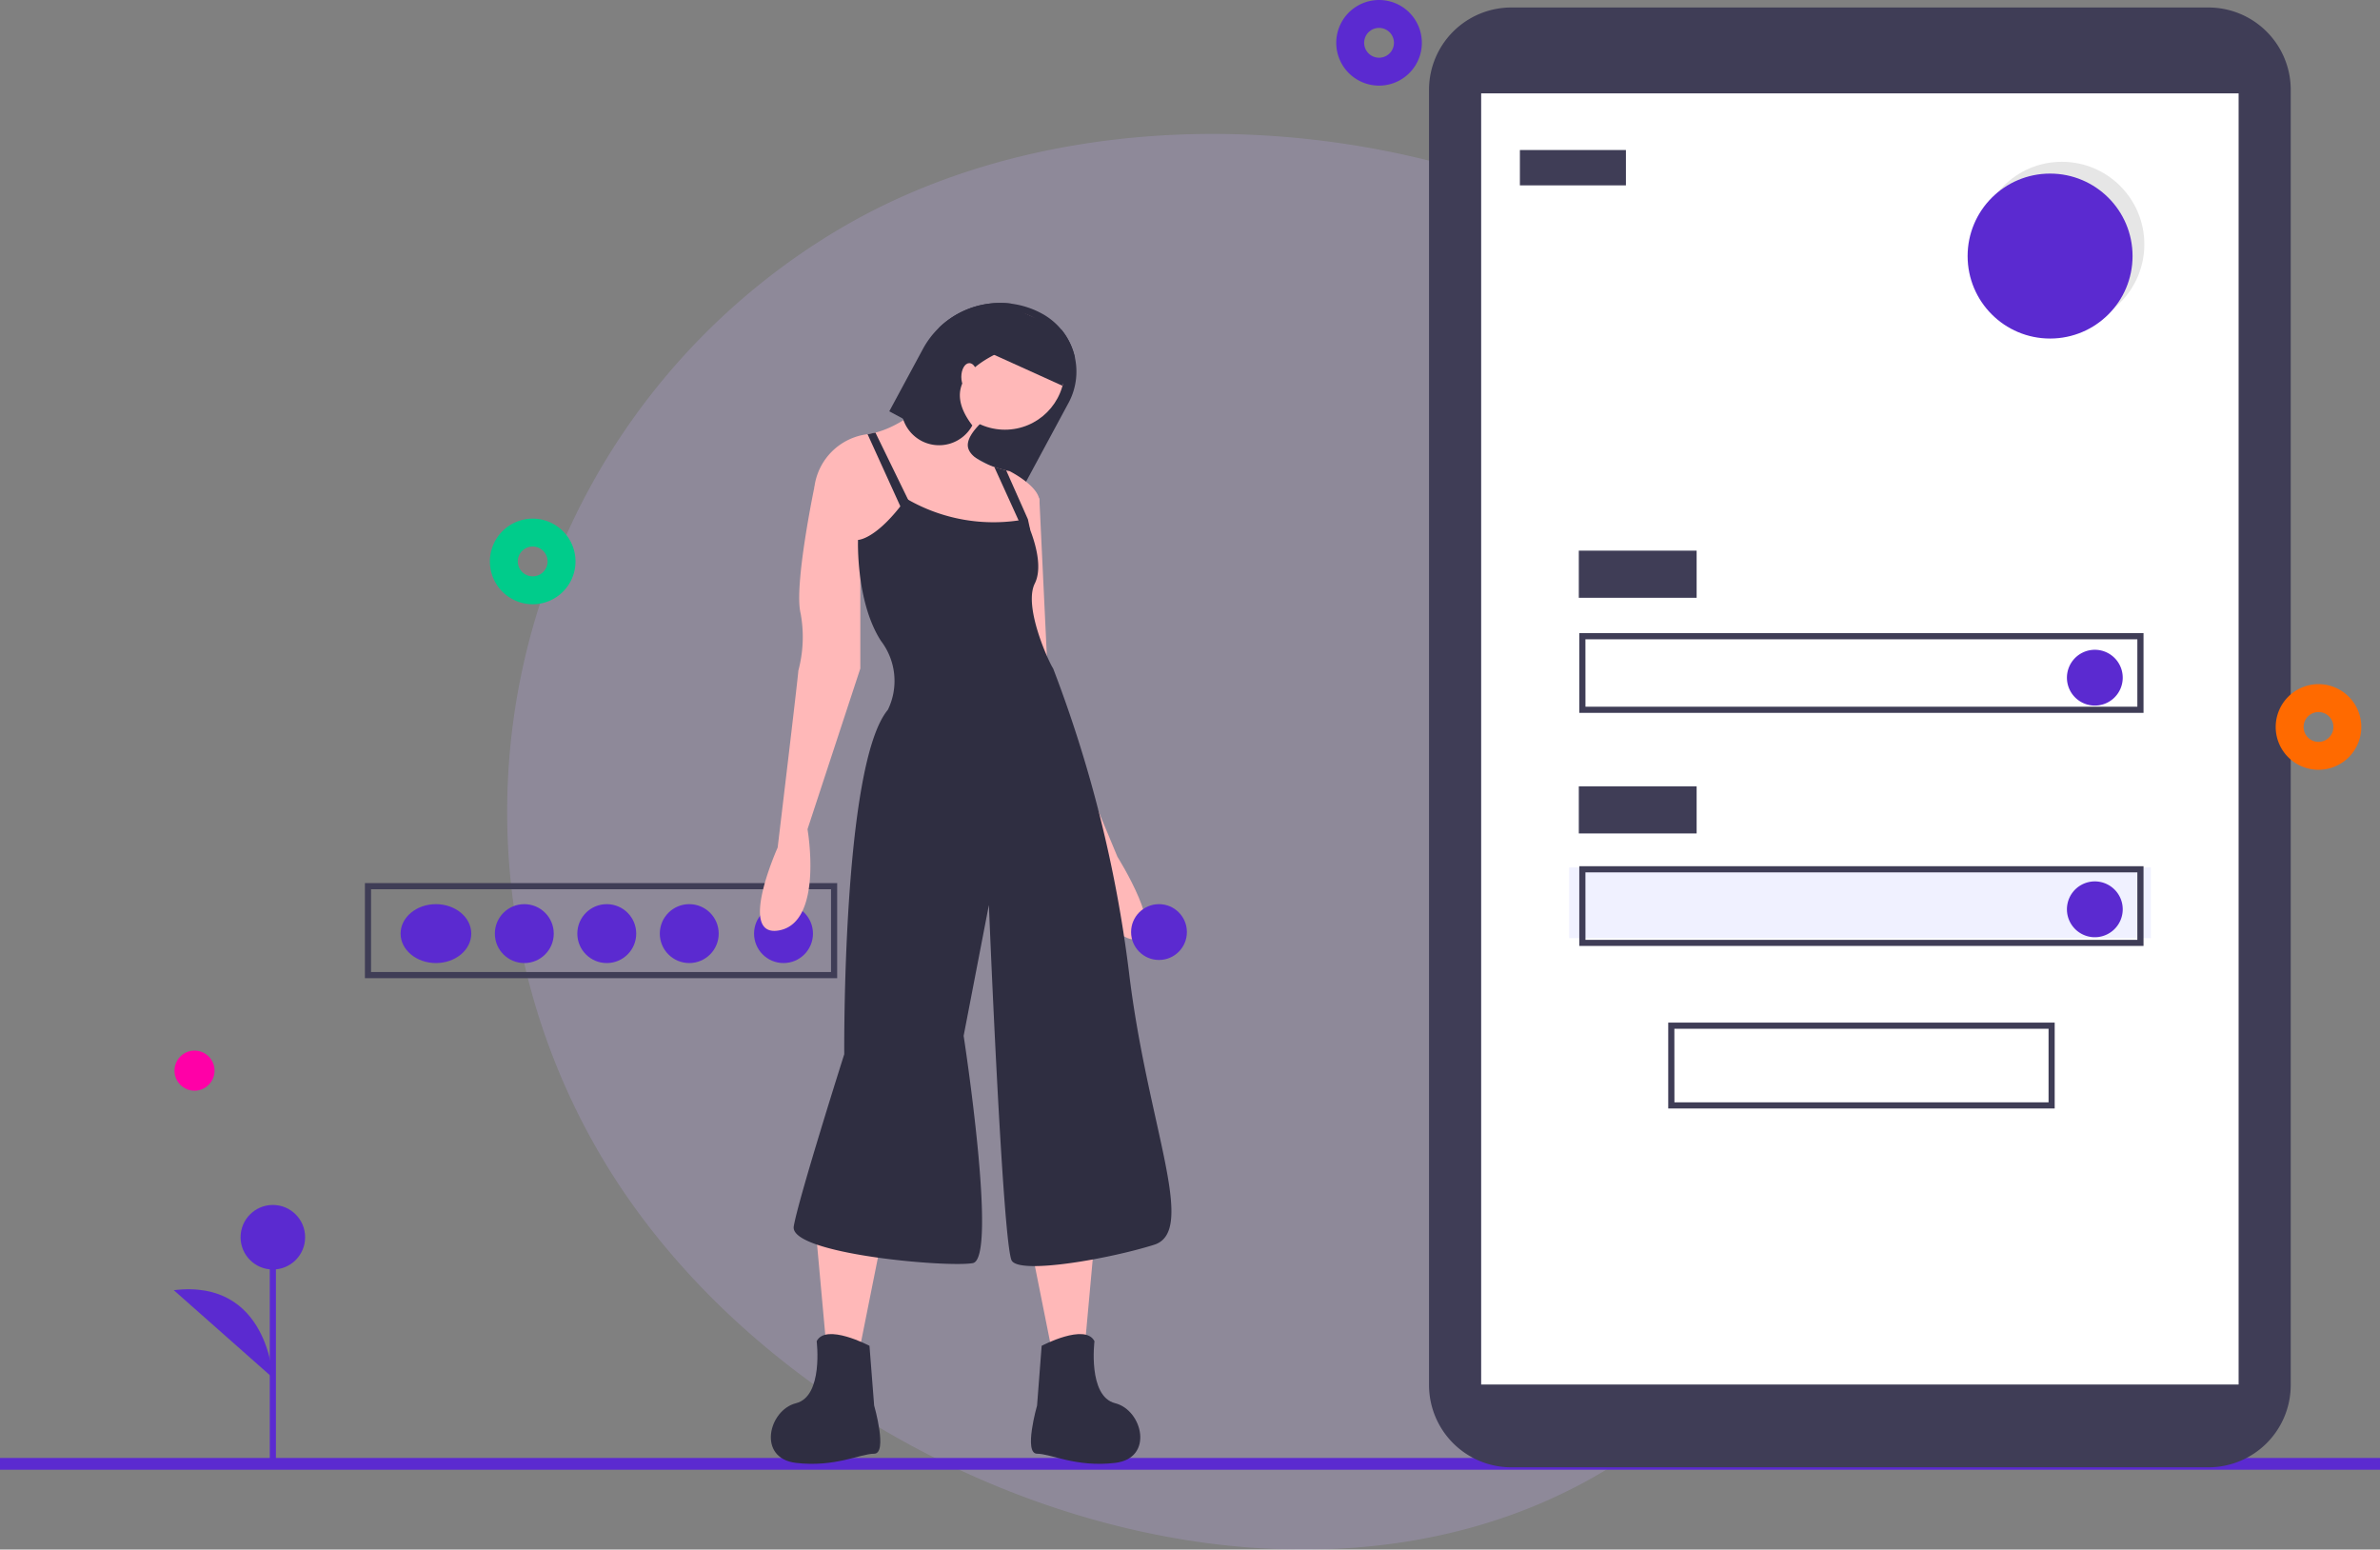 <svg xmlns="http://www.w3.org/2000/svg" width="170.589" height="111.058" viewBox="0 0 170.589 111.058"><rect x="0" y="0" width="170.589" height="111.058" fill="#808080" stroke="none"/><defs><style>.a{fill:#c8b3ff;opacity:0.2;}.b{fill:#3f3d56;}.c{fill:#5b2ad0;}.d{fill:#f0f0f0;}.e{fill:#fff;}.f{opacity:0.1;}.g{fill:#f0f1ff;}.h{fill:#2f2e41;}.i{fill:#ffb8b8;}.j{fill:#ff6a00;}.k{fill:#00cc8b;}.l{fill:#ff00a7;}</style></defs><g transform="translate(-5.706 -4.83)"><g transform="translate(5.706 -25.625)"><path class="a" d="M848.36,1340.28c13.688,23.061,3.821,58.5-19.24,72.193s-58.014.543-71.7-22.518a48.558,48.558,0,0,1,16.97-66.541C797.449,1309.72,834.672,1317.22,848.36,1340.28Z" transform="translate(-714.266 -1276.52)"/><path class="b" d="M351.349,574.814H317.5V568h33.849Zm-33.41-.44h32.97V568.44H317.94Z" transform="translate(-291.344 -474.255)"/><circle class="c" cx="2.111" cy="2.111" r="2.111" transform="translate(54.048 95.255)"/><circle class="c" cx="2.111" cy="2.111" r="2.111" transform="translate(47.292 95.255)"/><circle class="c" cx="2.111" cy="2.111" r="2.111" transform="translate(41.38 95.255)"/><circle class="c" cx="2.111" cy="2.111" r="2.111" transform="translate(35.469 95.255)"/><ellipse class="c" cx="2.533" cy="2.111" rx="2.533" ry="2.111" transform="translate(28.713 95.255)"/><rect class="c" width="27.024" height="5.911" transform="translate(118.23 105.389)"/><rect class="d" width="39.691" height="5.067" transform="translate(111.474 77.52)"/><rect class="c" width="170.589" height="0.844" transform="translate(0 134.946)"/><path class="b" d="M720.37,387.125H670.394a5.9,5.9,0,0,1-5.894-5.894V288.394a5.9,5.9,0,0,1,5.894-5.894H720.37a5.9,5.9,0,0,1,5.894,5.894v92.837a5.9,5.9,0,0,1-5.894,5.894Z" transform="translate(-562.073 -251.508)"/><path class="b" d="M773.319,293.138a1.319,1.319,0,1,1,1.319-1.319A1.319,1.319,0,0,1,773.319,293.138Zm0-2.2a.879.879,0,1,0,.879.879.879.879,0,0,0-.879-.879Z" transform="translate(-645.944 -257.75)"/><rect class="b" width="9.671" height="0.44" transform="translate(130.672 33.849)"/><path class="c" d="M865.084,311.5v17.584A17.585,17.585,0,0,1,847.5,311.5Z" transform="translate(-704.849 -274.134)"/><path class="e" d="M735.791,403.036H681.5V310.5h54.291Z" transform="translate(-575.336 -273.354)"/><circle class="f" cx="5.911" cy="5.911" r="5.911" transform="translate(141.876 42.051)"/><circle class="c" cx="5.911" cy="5.911" r="5.911" transform="translate(141.031 42.896)"/><rect class="b" width="7.6" height="2.533" transform="translate(108.94 41.207)"/><rect class="b" width="8.445" height="3.378" transform="translate(113.163 69.92)"/><path class="b" d="M753.943,492.215H713.5V486.5h40.443Zm-40-.44H753.5V486.94H713.94Z" transform="translate(-600.303 -410.669)"/><rect class="g" width="41.691" height="5.067" transform="translate(112.474 92.625)"/><rect class="b" width="8.445" height="3.378" transform="translate(113.163 86.81)"/><path class="b" d="M753.943,568.215H713.5V562.5h40.443Zm-40-.44H753.5V562.94H713.94Z" transform="translate(-600.303 -469.964)"/><path class="b" d="M770.2,619.654H742.5V613.5h27.7Zm-27.255-.44h26.816V613.94H742.94Z" transform="translate(-622.928 -509.754)"/><path class="c" d="M876.5,494.5a2,2,0,0,1-3.541,1.274h0a2,2,0,1,1,3.485-1.746h0a2.042,2.042,0,0,1,.056.472Z" transform="translate(-724.351 -415.475)"/><path class="c" d="M876.5,570.5a2,2,0,0,1-3.541,1.274h0a2,2,0,1,1,3.485-1.746h0a2.043,2.043,0,0,1,.056.472Z" transform="translate(-724.351 -474.875)"/><path class="h" d="M488.5,386.6l.981.528,3.337,1.8,5.387,2.9,3.14-5.825a4.731,4.731,0,0,0-1.922-6.416,6.284,6.284,0,0,0-7.337,1h0a6.291,6.291,0,0,0-1.181,1.555Z" transform="translate(-424.76 -326.667)"/><path class="i" d="M339.962,540.6l-.658,7.24-2.468.329-1.645-8.227Z" transform="translate(-261.515 -421.262)"/><path class="h" d="M535.456,715.894s3.126-1.646,3.785-.329c0,0-.494,3.949,1.481,4.443s2.8,3.949,0,4.278-4.607-.658-5.595-.658,0-3.456,0-3.456Z" transform="translate(-460.794 -588.986)"/><path class="i" d="M266.316,540.6l.658,7.24,2.468.329,1.645-8.227Z" transform="translate(-207.78 -421.262)"/><path class="h" d="M456.945,715.894s-3.126-1.646-3.785-.329c0,0,.494,3.949-1.481,4.443s-2.8,3.949,0,4.278,4.607-.658,5.6-.658,0-3.456,0-3.456Z" transform="translate(-394.624 -588.986)"/><circle class="i" cx="4.278" cy="4.278" r="4.278" transform="translate(67.751 52.695)"/><path class="i" d="M464.067,409.1l3.456,5.43,4.114-.329,6.747.494s.637-1.274,1.157-2.513a9.736,9.736,0,0,0,.653-1.93c.165-1.152-2.139-2.3-2.139-2.3s-.091-.016-.242-.053c-.2-.048-.51-.127-.849-.242-.765-.26-1.685-.7-1.871-1.351-.329-1.152,2.139-2.8,2.139-2.8l-2.962-2.8s-2.631,3.655-5.827,4.487a5.1,5.1,0,0,1-.563.115h-.028a4.381,4.381,0,0,0-3.785,3.792Z" transform="translate(-405.695 -343.732)"/><path class="i" d="M452.028,432.149l-1.81,1.481s-1.481,7.076-.987,9.05a9.348,9.348,0,0,1-.165,4.114c0,.329-1.481,12.67-1.481,12.67s-2.962,6.582.165,5.924,1.975-7.24,1.975-7.24l3.785-11.518v-9.71Z" transform="translate(-391.846 -368.264)"/><path class="i" d="M529.108,438.138l1.316.987.658,13.822,4.937,11.848s3.62,5.759,1.316,5.924-3.785-5.924-3.785-5.924l-4.443-11.354-.658-11.025Z" transform="translate(-455.926 -372.936)"/><path class="h" d="M465.368,442.629a12.38,12.38,0,0,0,8.557,1.481s1.481,2.962.658,4.607.987,5.6,1.316,6.088a92.215,92.215,0,0,1,5.43,21.721c1.316,11.025,4.936,18.594,1.81,19.581s-9.544,2.139-10.2,1.152-1.645-25.505-1.645-25.505l-1.81,9.379s2.468,15.961.658,16.29-13.164-.658-12.835-2.633,3.62-12.341,3.62-12.341-.165-20.733,3.126-24.682a4.725,4.725,0,0,0-.494-4.937c-1.81-2.8-1.646-7.24-1.646-7.24S463.229,445.591,465.368,442.629Z" transform="translate(-400.414 -376.441)"/><path class="h" d="M282.913,279.736l2.77,6.093.658-.329-2.865-5.879Z" transform="translate(-220.728 -218.16)"/><path class="h" d="M522.737,432.306l2.078,4.573.5-.044-.169-.778-1.558-3.508C523.386,432.5,523.076,432.421,522.737,432.306Z" transform="translate(-451.47 -368.386)"/><path class="h" d="M492.527,387.132a2.709,2.709,0,0,0,4.969.484c-2.082-2.722-.3-4.431,3.085-5.725a2.706,2.706,0,0,0-.291-3,6.306,6.306,0,0,0-5.159,1.7h0l-2.4,4.456A2.7,2.7,0,0,0,492.527,387.132Z" transform="translate(-427.804 -326.671)"/><ellipse class="i" cx="0.576" cy="0.987" rx="0.576" ry="0.987" transform="translate(68.903 56.48)"/><path class="h" d="M522.408,383.918l4.946,2.241.907-2a4.739,4.739,0,0,0-.954-2l-3.4-1.542Z" transform="translate(-451.213 -328.062)"/><circle class="c" cx="2" cy="2" r="2" transform="translate(81.072 95.255)"/><rect class="c" width="0.44" height="16.356" transform="translate(19.337 119.126)"/><circle class="c" cx="2.313" cy="2.313" r="2.313" transform="translate(17.244 116.813)"/><path class="c" d="M262.259,706.8s-.33-7.107-7.1-6.281" transform="translate(-242.702 -577.597)"/><path class="c" d="M2.068-1A3.068,3.068,0,1,1-1,2.068,3.071,3.071,0,0,1,2.068-1Zm0,4.136A1.068,1.068,0,1,0,1,2.068,1.069,1.069,0,0,0,2.068,3.136Z" transform="translate(96.777 31.455)"/><path class="j" d="M2.068-1A3.068,3.068,0,1,1-1,2.068,3.071,3.071,0,0,1,2.068-1Zm0,4.136A1.068,1.068,0,1,0,1,2.068,1.069,1.069,0,0,0,2.068,3.136Z" transform="translate(164.113 80.488)"/><path class="k" d="M2.068-1A3.068,3.068,0,1,1-1,2.068,3.071,3.071,0,0,1,2.068-1Zm0,4.136A1.068,1.068,0,1,0,1,2.068,1.069,1.069,0,0,0,2.068,3.136Z" transform="translate(36.113 68.625)"/><circle class="l" cx="1.436" cy="1.436" r="1.436" transform="translate(12.506 105.752)"/></g></g></svg>